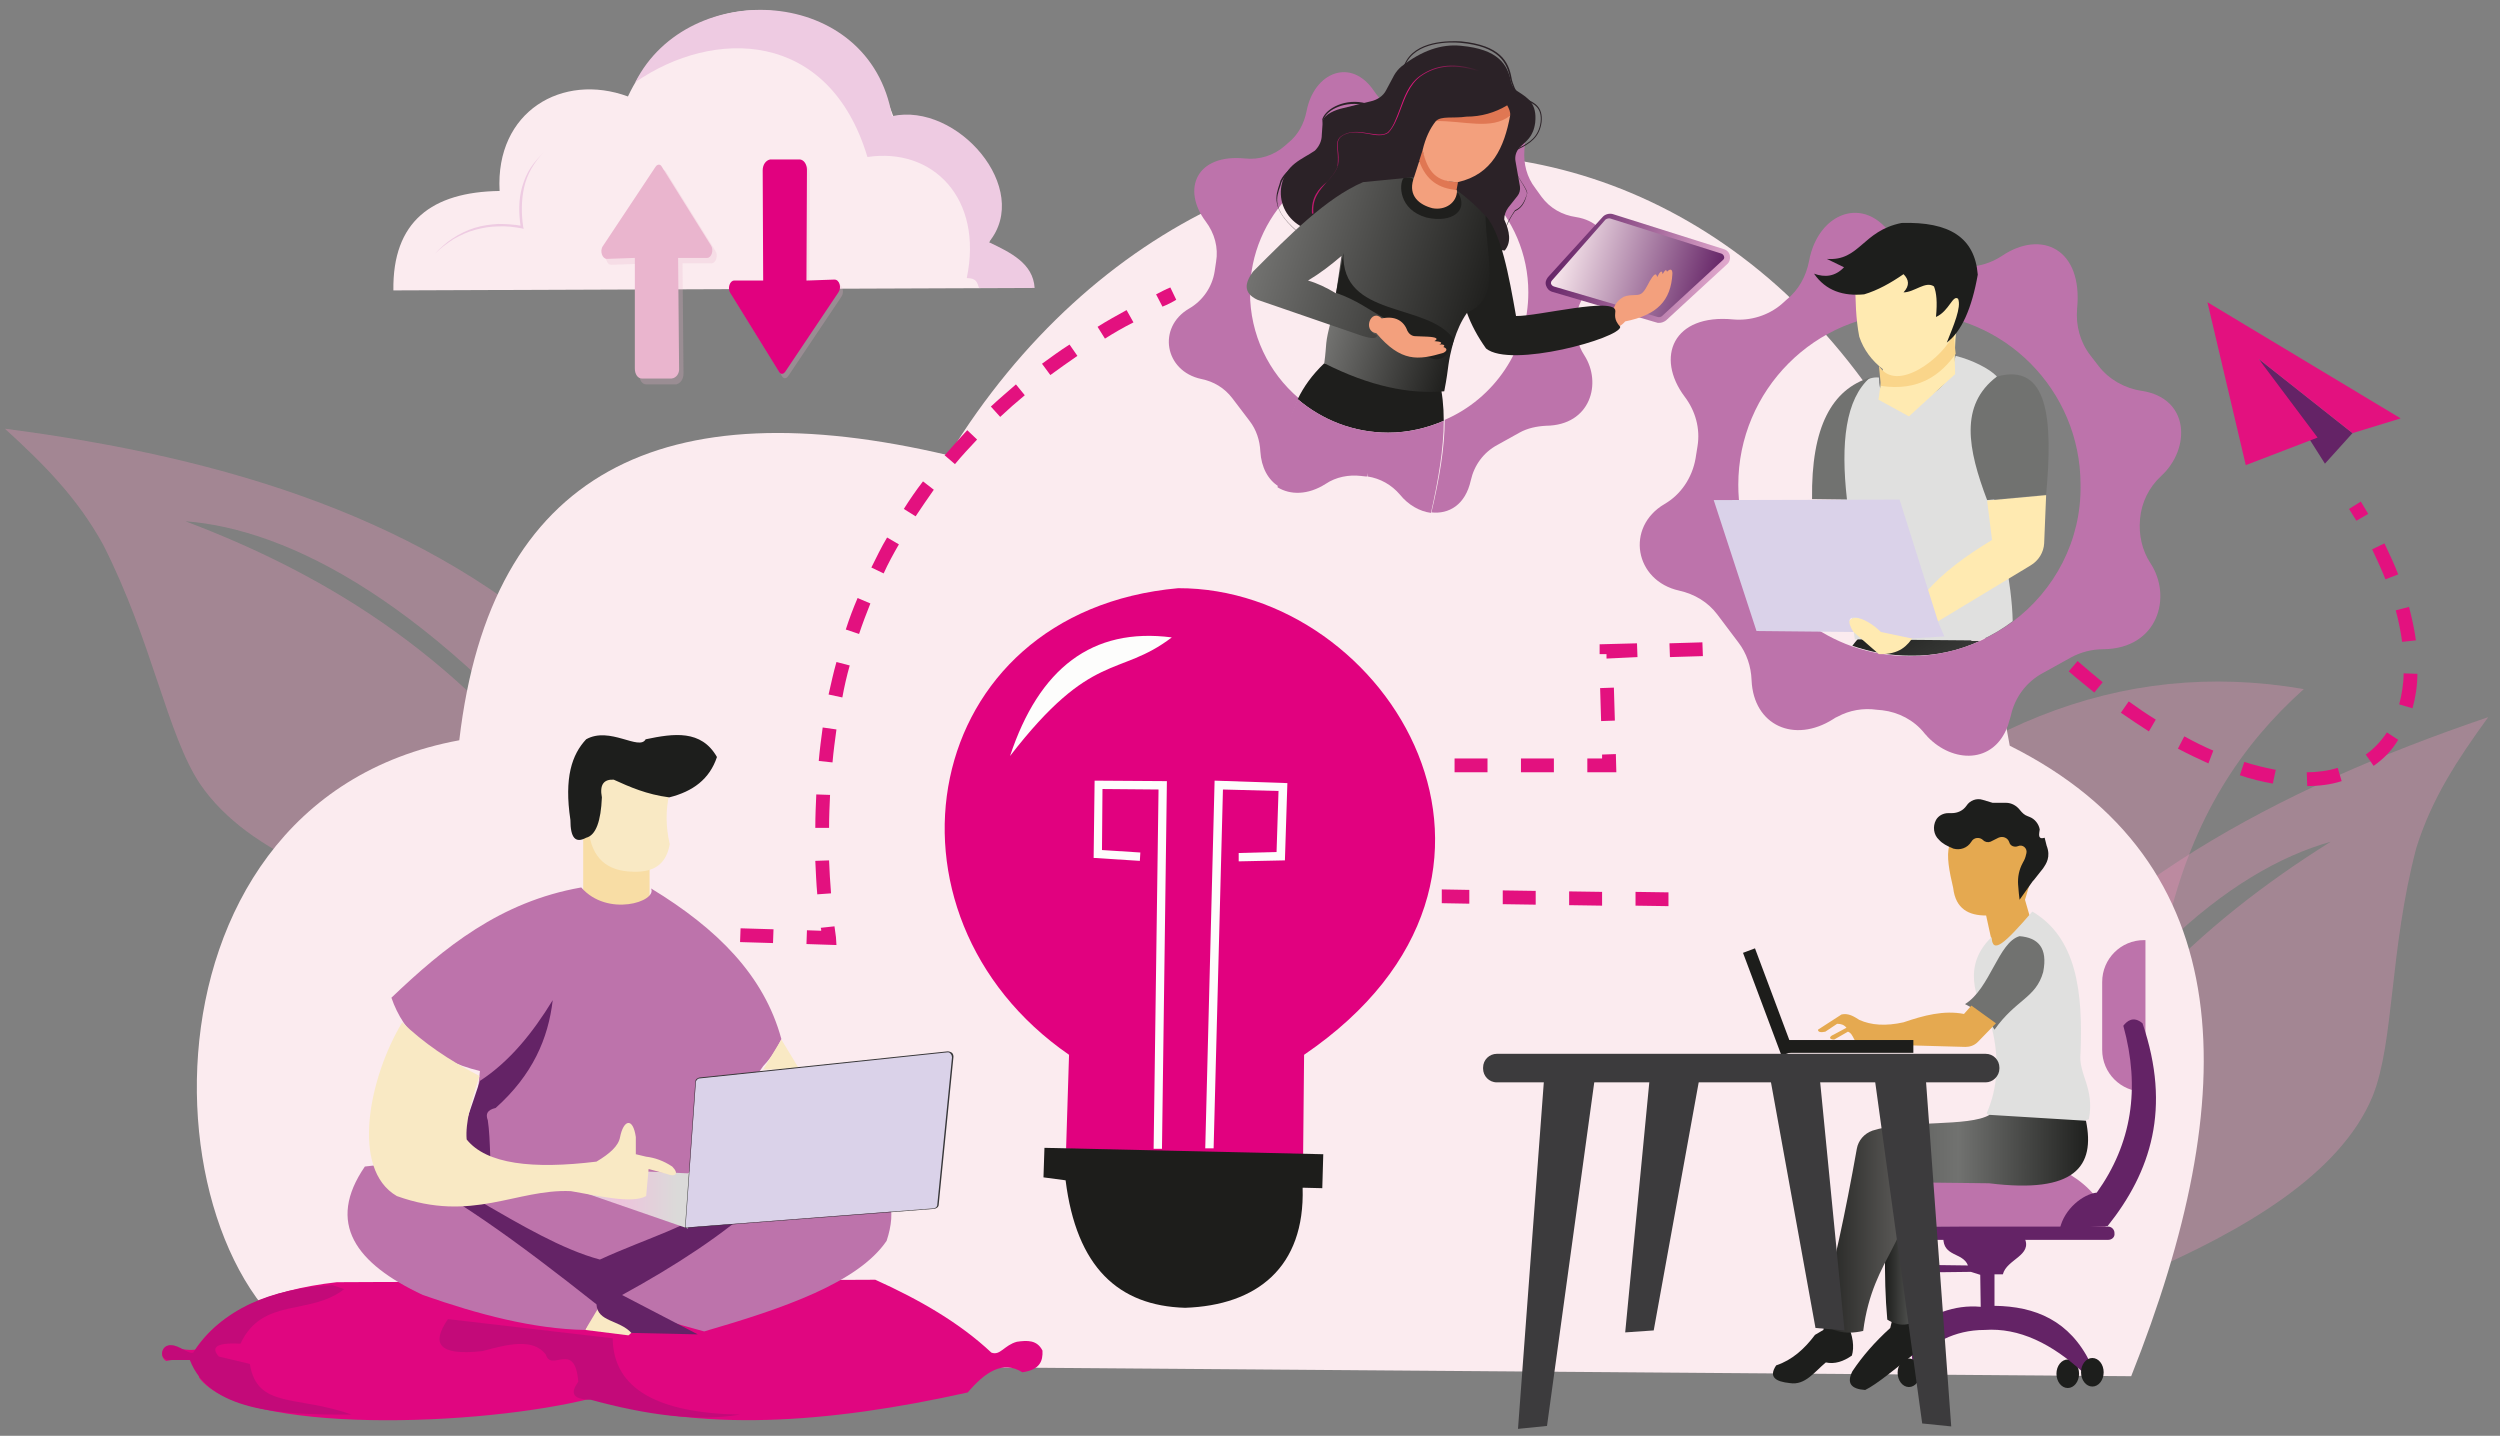 <svg width="397" height="228" viewBox="0 0 397 228" fill="none" xmlns="http://www.w3.org/2000/svg">
<rect x="0" y="0" width="397" height="228" fill="#808080" stroke="none"/>
<path opacity="0.31" d="M323.753 203.613C335.467 188.371 342.026 169.456 344.134 147.18C348.195 129.593 356.16 118.103 365.843 109.427C336.482 104.347 310.088 115.524 285.724 140.692C272.996 157.184 264.563 177.819 262.532 204.473L323.753 203.613Z" fill="#F197BE"/>
<path opacity="0.31" d="M0.781 68.079C36.233 72.691 68.171 82.539 91.832 104.659L102.764 127.873L95.502 128.655C68.796 95.671 45.838 84.024 29.439 82.774C52.553 91.528 74.184 104.894 91.91 130.062L73.325 145.225C56.536 141.63 39.513 135.846 31.782 124.512C26.55 116.696 24.207 101.923 16.398 86.525C12.26 79.022 7.028 73.785 0.781 68.079Z" fill="#F197BE"/>
<path opacity="0.31" d="M395.126 113.882C361.314 125.372 331.952 141.239 313.446 167.11L307.667 191.575L315.007 190.872C334.217 153.901 354.286 138.112 370.137 133.657C349.288 146.71 330.937 163.828 318.834 191.497L340.386 202.284C356.082 195.483 371.621 186.573 376.775 174.067C380.211 165.547 379.43 150.853 383.725 134.595C386.224 126.7 390.206 120.682 395.126 113.882Z" fill="#F197BE"/>
<path d="M338.434 218.542C356.238 173.755 356.004 136.863 319.146 118.416C299.859 9.067 196.704 -2.736 150.632 72.3C105.263 61.592 77.932 74.723 72.934 117.556C18.116 127.639 23.427 207.131 54.115 216.354L338.434 218.542Z" fill="#FBEBEF"/>
<path d="M206.934 183.604L207.09 167.502C248.711 139.129 220.443 93.326 187.099 93.404C145.791 97.156 137.513 145.226 169.764 167.502L169.295 182.431L206.934 183.604Z" fill="#E1017F"/>
<path d="M186.084 101.221C173.434 99.579 165 106.145 160.393 120.058C173.434 103.175 177.651 107.63 186.084 101.221Z" fill="#FDFDFC"/>
<path d="M192.722 182.353H191.394L192.878 123.966L204.435 124.357L204.044 136.628L196.704 136.784V135.456L202.717 135.299L203.029 125.607L194.205 125.373L192.722 182.353Z" fill="#FDFDFC"/>
<path d="M184.522 182.431H183.195L183.976 125.373L175.074 125.295L174.995 134.987L181.086 135.378L181.008 136.706L173.668 136.237L173.824 123.966L185.303 124.044L184.522 182.431Z" fill="#FDFDFC"/>
<path d="M210.135 183.292L165.859 182.275L165.703 186.965L169.217 187.434C170.935 201.191 177.573 207.366 188.193 207.678C199.593 207.287 207.246 201.269 206.856 188.607L209.979 188.685L210.135 183.292Z" fill="#1D1D1B"/>
<path d="M163.907 45.724L62.47 46.115C62.314 35.173 68.561 30.483 79.337 30.326C78.635 17.664 89.333 11.489 99.718 15.319C108.152 -2.736 133.921 -4.299 141.964 18.758C155.005 19.149 161.174 29.154 156.957 38.768C160.393 40.175 162.814 42.364 163.907 45.724Z" fill="#FBEBEF"/>
<path d="M164.297 45.725C164.063 41.817 160.471 40.097 157.035 38.456C163.985 30.014 152.037 16.18 141.652 18.446C138.138 -2.345 109.323 -3.674 100.89 13.053C113.306 4.455 131.656 4.612 137.747 24.934C148.133 23.37 156.176 31.499 153.521 44.162C155.083 44.162 155.161 44.865 155.473 45.725H164.297Z" fill="#EECBE2"/>
<path d="M69.03 40.332C69.889 39.394 70.826 38.534 71.919 37.831C73.012 37.127 74.106 36.58 75.355 36.189C76.604 35.799 77.854 35.642 79.103 35.564C80.353 35.564 81.68 35.642 82.93 35.877L82.695 36.111C82.383 34.001 82.305 31.734 82.93 29.624C83.242 28.608 83.632 27.591 84.257 26.654C84.882 25.716 85.585 24.934 86.365 24.152C85.585 24.934 84.96 25.794 84.413 26.732C83.867 27.67 83.476 28.686 83.242 29.702C82.773 31.812 82.773 33.923 83.086 36.033L83.164 36.346L82.851 36.267C81.602 36.033 80.353 35.877 79.103 35.955C77.854 35.955 76.604 36.189 75.433 36.502C74.262 36.815 73.09 37.362 71.997 37.987C70.904 38.691 69.889 39.472 69.03 40.332Z" fill="#EECBE2"/>
<path opacity="0.25" d="M108.543 59.325L108.386 41.817H112.994C113.696 41.817 114.087 40.566 113.618 39.863L105.81 27.357C105.575 26.888 105.107 26.888 104.794 27.357L96.439 40.019C95.892 40.801 96.361 42.051 97.064 42.051L101.515 41.895V59.481C101.515 60.341 101.983 61.045 102.608 61.045H107.371C108.074 60.888 108.543 60.185 108.543 59.325Z" fill="#EAB5CE"/>
<path d="M107.84 58.465L107.684 40.956H112.291C112.994 40.956 113.384 39.706 112.915 39.002L105.107 26.496C104.872 26.027 104.404 26.027 104.092 26.496L95.736 39.08C95.189 39.862 95.658 41.113 96.361 41.113L100.812 40.956V58.543C100.812 59.403 101.28 60.106 101.905 60.106H106.668C107.371 60.028 107.918 59.325 107.84 58.465Z" fill="#EAB5CE"/>
<path opacity="0.25" d="M121.583 27.747L121.661 45.255H117.054C116.351 45.255 115.961 46.506 116.429 47.209L124.16 59.715C124.394 60.184 124.863 60.184 125.175 59.715L133.609 47.131C134.155 46.35 133.765 45.099 132.984 45.099L128.533 45.255L128.611 27.669C128.611 26.809 128.143 26.105 127.518 26.027H122.755C122.13 26.105 121.583 26.887 121.583 27.747Z" fill="#EAB5CE"/>
<path d="M121.115 27.044L121.193 44.552H116.586C115.883 44.552 115.492 45.803 115.961 46.506L123.692 59.012C123.926 59.481 124.394 59.481 124.707 59.012L133.14 46.428C133.687 45.647 133.296 44.396 132.516 44.396L128.065 44.552L128.143 26.966C128.143 26.106 127.674 25.402 127.049 25.324H122.286C121.583 25.48 121.115 26.184 121.115 27.044Z" fill="#E1017F"/>
<path d="M53.49 203.613C42.48 204.864 34.905 208.381 31.001 214.322C29.674 214.478 28.346 214.165 26.941 213.775C25.769 213.462 25.223 215.494 26.394 216.119L29.595 215.572C30.845 215.807 31.392 216.979 31.626 218.777C38.341 227.844 76.37 226.593 94.252 221.982C110.885 227.453 131.266 226.124 153.677 221.122C156.411 217.917 159.222 215.963 162.345 217.917C165.156 217.526 165.625 216.119 165.547 214.478C164.688 212.758 163.126 212.837 161.486 213.071C159.456 213.618 158.831 215.338 157.426 214.791C152.428 210.101 146.103 206.427 138.997 203.223L53.49 203.613Z" fill="#E00680"/>
<path d="M54.662 204.707C49.196 209.006 41.699 205.88 38.185 213.383C34.046 213.149 33.578 214.087 34.749 215.416L39.669 216.588C40.84 223.779 47.165 221.512 55.833 224.639C44.12 224.717 33.266 224.013 30.142 215.963H26.706C24.988 215.65 25.847 213.383 27.253 213.618C28.424 213.618 29.986 215.103 30.689 214.79C35.296 207.834 42.949 204.629 52.788 204.082L54.662 204.707Z" fill="#C30A79"/>
<path d="M71.138 209.476C68.483 213.306 69.498 215.338 76.604 214.556C80.665 213.462 84.647 212.446 86.678 215.103C87.537 217.995 91.285 212.758 91.832 219.402C90.738 220.965 90.504 222.216 93.862 222.294C102.452 224.639 110.573 225.812 117.523 224.639C104.482 224.405 97.376 220.575 97.298 212.524L71.138 209.476Z" fill="#C30A79"/>
<path d="M94.643 207.131L100.812 211.195L99.797 212.055L92.925 211.195L94.643 207.131Z" fill="#F9E9C4"/>
<path d="M74.886 185.636C68.796 184.62 63.173 184.542 57.941 185.246C51.772 194.234 56.458 200.644 67.156 205.646C76.058 208.773 84.725 211.039 92.925 211.196L95.502 206.897L111.822 211.43C124.472 207.756 136.264 203.692 140.793 197.048C142.433 192.124 141.417 188.528 137.591 186.34L91.207 188.685L74.886 185.636Z" fill="#BD73AB"/>
<path d="M61.377 184.776C68.249 183.917 83.242 196.813 95.267 200.018C102.764 196.579 110.182 194.547 113.54 191.186L120.646 190.795C114.868 196.032 107.371 200.956 98.781 205.646L110.807 211.899L100.265 211.664C98.313 209.554 94.877 209.945 94.721 207.131C81.993 197.048 71.06 189.075 61.377 184.776Z" fill="#642366"/>
<path d="M103.154 132.017H92.612V146.867H103.154V132.017Z" fill="#F8DDA5"/>
<path d="M93.471 131.783C93.94 136.316 96.439 138.348 100.499 138.426C104.404 138.583 105.887 136.707 106.356 134.049C105.731 131.392 105.653 128.656 106.356 125.764L95.267 123.028L93.471 131.783Z" fill="#F9E9C4"/>
<path d="M106.278 126.623C102.686 126.155 100.031 124.982 97.454 123.81C95.892 123.731 95.189 124.591 95.58 126.623C95.424 130.375 94.643 132.642 93.081 133.033C91.363 133.971 90.582 133.033 90.582 130.219C89.567 123.497 90.817 119.823 93.081 117.4C96.829 115.29 101.515 119.276 102.53 117.4C106.981 116.462 111.354 115.837 113.852 120.214C112.681 123.731 110.026 125.686 106.278 126.623Z" fill="#1D1E1C"/>
<path d="M92.3 140.927C79.415 143.193 70.513 150.463 62.158 158.435C64.11 164.141 68.561 168.205 76.214 170.081C75.277 179.617 74.808 182.04 74.886 189.7C87.771 193.374 100.499 195.64 109.245 186.417L121.193 169.3C122.676 167.736 123.457 166.33 124.082 165.001C121.349 154.918 113.93 147.492 103.388 141.083C104.404 143.193 96.439 145.695 92.3 140.927Z" fill="#BD73AB"/>
<path d="M76.214 171.645C80.899 168.596 84.569 164.063 87.771 158.826C87.068 164.923 84.569 170.707 78.713 175.944C77.385 176.256 77.073 176.882 77.463 177.898C77.698 179.461 77.776 181.337 77.854 183.76C78.713 191.498 73.715 188.137 76.604 191.264H72.856C71.529 183.447 73.325 180.555 76.214 171.645Z" fill="#642366"/>
<path d="M126.971 169.847L124.082 165.079L121.193 169.847H126.971Z" fill="#F9E9C4"/>
<path d="M92.3 189.231L109.245 195.093L111.354 186.417L93.237 185.636L92.3 189.231Z" fill="url(#paint0_linear_3730_10751)"/>
<path d="M63.876 162.344C58.644 171.02 55.599 185.636 63.017 189.935C74.965 194.234 81.993 188.763 90.66 189.153C95.267 189.935 100.343 191.186 102.608 189.935L102.998 185.636L105.887 186.418C107.215 186.965 107.918 186.418 106.746 185.245C105.341 184.307 103.935 183.838 102.608 183.682L100.968 183.291V180.556C100.499 177.351 99.016 177.82 98.469 180.556C98.235 181.963 96.829 183.213 94.721 184.464C84.569 185.714 77.229 184.855 74.106 180.946C73.871 178.289 74.886 174.693 76.136 170.863C71.294 168.362 67.156 165.548 63.876 162.344Z" fill="#F9E9C4"/>
<path d="M148.289 191.889L108.855 194.937L110.495 171.801C110.495 171.489 110.807 171.176 111.119 171.176L150.476 167.033C150.944 166.955 151.335 167.346 151.335 167.815L148.992 191.264C148.914 191.655 148.602 191.889 148.289 191.889Z" fill="#DAD2E9"/>
<path d="M108.777 195.015L110.416 171.801C110.416 171.41 110.729 171.176 111.119 171.098L150.476 166.955C150.71 166.955 150.944 167.033 151.178 167.19C151.335 167.346 151.413 167.58 151.413 167.815L149.07 191.264C149.07 191.654 148.758 191.889 148.367 191.967L108.777 195.015ZM150.554 167.111H150.476L111.119 171.254C110.807 171.254 110.495 171.567 110.495 171.879L108.855 194.937L148.211 191.889C148.523 191.889 148.836 191.654 148.836 191.342L151.178 167.893C151.178 167.737 151.1 167.502 151.022 167.424C150.866 167.19 150.71 167.111 150.554 167.111Z" fill="#373638"/>
<path d="M332.577 189.778C324.222 179.852 302.123 182.04 302.826 194.781L334.451 195.015L332.577 189.778Z" fill="#BD73AB"/>
<path d="M334.764 196.891H303.763C303.216 196.891 302.748 196.422 302.748 195.875V195.796C302.748 195.249 303.216 194.78 303.763 194.78H334.764C335.31 194.78 335.779 195.249 335.779 195.796V195.875C335.857 196.422 335.388 196.891 334.764 196.891Z" fill="#642366"/>
<path d="M328.36 220.418C329.352 220.418 330.156 219.403 330.156 218.151C330.156 216.9 329.352 215.885 328.36 215.885C327.369 215.885 326.564 216.9 326.564 218.151C326.564 219.403 327.369 220.418 328.36 220.418Z" fill="#1D1E1C"/>
<path d="M321.489 196.578C322.816 199.392 318.678 199.939 318.053 202.362C317.819 202.362 316.725 202.362 316.725 202.362V207.365C323.207 207.443 328.673 209.709 331.953 216.431L330.859 217.995C325.862 213.383 320.63 210.804 315.164 211.195C310.244 211.195 306.73 213.383 303.685 216.197L303.216 211.195C306.574 208.772 310.244 207.13 314.539 207.521L314.461 202.44L312.977 201.971L306.496 202.05L306.574 200.877L312.509 200.955C311.728 198.845 308.526 199.626 308.604 196.5H321.489V196.578Z" fill="#642366"/>
<path d="M303.138 220.262C304.13 220.262 304.934 219.247 304.934 217.995C304.934 216.743 304.13 215.729 303.138 215.729C302.146 215.729 301.342 216.743 301.342 217.995C301.342 219.247 302.146 220.262 303.138 220.262Z" fill="#1D1E1C"/>
<path d="M332.265 220.184C333.257 220.184 334.061 219.169 334.061 217.917C334.061 216.665 333.257 215.65 332.265 215.65C331.273 215.65 330.469 216.665 330.469 217.917C330.469 219.169 331.273 220.184 332.265 220.184Z" fill="#1D1E1C"/>
<path d="M340.698 173.364H340.464C336.794 173.364 333.827 170.394 333.827 166.72V155.934C333.827 152.26 336.794 149.29 340.464 149.29H340.698V173.364Z" fill="#BD73AB"/>
<path d="M327.111 195.093C327.814 191.967 330.781 189.622 332.968 189.387C338.512 181.649 339.918 172.817 337.184 162.89C337.731 162.187 338.746 161.249 340.23 162.5C344.837 176.022 341.557 186.105 334.686 194.703L327.111 195.093Z" fill="#642366"/>
<path d="M309.541 134.362C309.073 135.925 309.541 138.348 310.166 141.006C310.556 144.367 312.665 145.383 315.398 145.383L316.491 150.385C319.302 151.479 321.254 149.291 322.738 146.946L321.567 142.882L323.987 134.831L318.99 129.281L309.541 134.362Z" fill="#E5A950"/>
<path d="M320.708 142.881C320.63 142.412 320.552 141.396 320.474 140.458C320.395 139.286 320.63 138.113 321.176 137.097L321.254 136.941C321.489 136.55 321.645 136.159 321.723 135.768L321.801 135.456C321.957 134.674 321.176 134.049 320.474 134.361C319.927 134.596 319.224 134.361 319.068 133.736C318.834 133.033 318.053 132.72 317.35 133.033L316.101 133.658C315.71 133.814 315.242 133.736 314.929 133.423C314.383 132.876 313.446 132.955 313.055 133.658C312.431 134.674 311.259 135.065 310.166 134.752L310.01 134.674C309.229 134.361 308.448 133.971 307.901 133.345C307.042 132.564 306.886 131.235 307.433 130.219C307.823 129.515 308.604 129.125 309.385 129.125H309.932C310.869 129.125 311.728 128.734 312.274 127.952C312.821 127.092 313.914 126.702 314.851 127.014L316.413 127.483H318.521C319.458 127.483 320.239 127.952 320.786 128.656C321.098 129.046 321.489 129.437 321.957 129.594L322.348 129.75C323.129 130.063 323.753 130.844 323.909 131.704L323.831 132.251C323.675 133.345 324.378 133.111 324.69 133.033L325.003 134.283C325.705 136.081 324.925 137.175 324.456 137.879L322.972 139.755C322.894 139.833 322.894 139.833 322.816 139.911L320.708 142.881Z" fill="#1D1E1C"/>
<path d="M316.257 148.821C316.413 151.557 318.209 149.994 322.738 144.757C329.766 148.899 330.781 157.497 330.391 167.189C330 170.629 332.655 172.661 331.718 177.741C324.847 180.164 319.224 180.086 315.476 176.803C317.272 172.739 317.506 168.206 316.335 163.36C313.29 158.201 311.806 153.12 316.257 148.821Z" fill="#E0E0DF"/>
<path d="M320.708 148.665C317.35 149.603 316.023 157.028 312.04 159.451C314.383 160.624 315.788 161.796 316.725 163.516C320.161 158.67 323.285 158.514 324.456 154.371C325.237 150.463 323.597 148.9 320.708 148.665Z" fill="#717270"/>
<path d="M288.692 163.516L292.44 161.093C293.533 160.859 294.392 161.406 295.251 161.953C297.125 162.813 299.468 162.969 302.279 162.344C305.481 161.25 308.682 160.39 311.884 161.015L313.055 159.687L316.96 162.5L314.07 165.471C313.524 166.018 312.821 166.252 312.118 166.252L295.407 165.783C294.314 165.783 294.47 164.22 293.455 163.829L291.269 165.08C290.41 165.08 290.41 164.611 291.19 164.298L293.221 163.204C292.83 162.735 292.362 162.579 291.737 162.579L289.863 163.829C289.16 163.985 288.692 163.907 288.692 163.516Z" fill="#E5A950"/>
<path d="M303.919 209.163L300.639 208.929L300.171 210.883C297.672 213.149 295.72 215.416 294.158 217.761C293.221 219.637 293.924 220.575 296.188 220.731C297.984 219.871 301.186 217.214 304.309 214.713C304.622 212.837 304.465 211.039 303.919 209.163Z" fill="#1D1E1C"/>
<path d="M290.019 209.319L289.551 211.195L288.223 211.977C286.583 214.165 284.631 215.963 282.054 216.823C280.805 218.699 281.976 219.402 284.241 219.637C286.661 220.028 288.145 217.839 289.941 216.354C291.347 216.667 292.752 216.198 294.08 215.26C294.47 213.931 294.314 212.211 293.221 209.788L290.019 209.319Z" fill="#1D1E1C"/>
<path d="M305.168 186.887C306.418 192.124 305.871 200.409 305.09 209.085C303.372 210.648 301.576 210.726 299.702 209.554C299.078 202.676 299.312 194.859 299.936 186.652L305.168 186.887Z" fill="url(#paint1_linear_3730_10751)"/>
<path d="M331.25 177.976C332.733 185.167 329.61 189.622 315.866 187.903L302.513 187.746C304.309 196.813 297.438 199.158 295.876 211.351C292.83 212.055 290.566 211.351 288.848 209.632C291.112 201.737 293.065 192.514 294.861 182.431C295.095 181.103 296.032 180.008 297.359 179.539C302.669 177.82 312.665 178.992 315.944 177.038L331.25 177.976Z" fill="url(#paint2_linear_3730_10751)"/>
<path d="M303.841 165.157H282.913V167.189H303.841V165.157Z" fill="#1D1D1B"/>
<path d="M278.691 150.596L276.79 151.31L282.903 167.63L284.804 166.916L278.691 150.596Z" fill="#1D1D1B"/>
<path d="M315.32 171.879H237.7C236.451 171.879 235.514 170.863 235.514 169.691V169.534C235.514 168.284 236.529 167.346 237.7 167.346H315.32C316.569 167.346 317.506 168.362 317.506 169.534V169.691C317.506 170.863 316.491 171.879 315.32 171.879Z" fill="#3C3B3D"/>
<path d="M253.318 170.785L245.665 226.437L241.058 226.906L245.197 171.332L253.318 170.785Z" fill="#3C3B3D"/>
<path d="M270.263 169.065L262.61 211.273L258.081 211.586L262.142 169.456L270.263 169.065Z" fill="#3C3B3D"/>
<path d="M297.594 170.473L305.246 226.046L309.854 226.515L305.793 170.942L297.594 170.473Z" fill="#3C3B3D"/>
<path d="M280.649 168.675L288.301 210.883L292.909 211.273L288.77 169.066L280.649 168.675Z" fill="#3C3B3D"/>
<path d="M250.272 34.47C248.086 34.157 246.134 33.063 244.806 31.265L243.791 29.858C242.464 28.139 241.917 26.028 242.073 23.84C242.854 16.102 237.466 13.601 232.39 17.04C231.063 17.978 229.423 18.369 227.783 18.447C226.768 18.447 225.753 18.447 224.738 18.369C222.083 18.212 219.74 16.727 218.256 14.539C214.586 8.989 208.651 11.49 207.48 17.665C207.09 19.619 206.153 21.417 204.591 22.667L203.966 23.215C202.248 24.7 199.984 25.403 197.719 25.169C189.91 24.387 187.646 30.093 191.472 35.173C192.878 37.049 193.502 39.316 193.112 41.583L192.878 43.146C192.487 45.569 191.003 47.758 188.817 49.008C183.741 51.978 184.913 58.935 190.769 60.185C192.721 60.576 194.439 61.592 195.689 63.234L198.422 66.829C199.515 68.236 200.062 69.956 200.14 71.675C200.296 74.255 201.389 76.209 203.029 77.225C203.966 72.066 204.2 67.533 206.231 63.234C201.467 59.169 198.5 53.151 198.5 46.429C198.5 34.236 208.417 24.309 220.599 24.309C232.781 24.309 242.698 34.236 242.698 46.429C242.698 55.496 237.232 63.312 229.423 66.673C229.423 71.128 228.564 76.052 227.314 81.368C230.048 81.68 232.703 80.195 233.561 76.287C234.108 73.864 235.592 71.832 237.778 70.659L241.292 68.705C242.542 68.002 244.025 67.689 245.509 67.611C252.615 67.533 254.411 60.811 251.6 56.434C250.507 54.792 250.116 52.76 250.272 50.806V50.728C250.429 48.617 251.444 46.663 253.005 45.178C256.597 41.974 256.519 35.486 250.272 34.47Z" fill="#BD73AB"/>
<path d="M229.267 66.83C229.267 64.485 229.032 62.374 228.564 60.42L210.291 57.685C208.339 59.56 207.012 61.436 206.074 63.39C209.901 66.673 214.898 68.706 220.443 68.706C223.566 68.706 226.534 68.002 229.267 66.83Z" fill="#1E1E1C"/>
<path d="M229.267 66.829C226.534 68.001 223.566 68.705 220.443 68.705C214.976 68.705 209.979 66.672 206.074 63.39C204.044 67.61 203.732 72.222 202.873 77.381C204.903 78.631 207.714 78.631 210.525 76.834C212.165 75.739 214.196 75.349 216.148 75.583L216.851 75.661C216.929 75.661 217.007 75.661 217.085 75.661C217.085 75.505 217.163 75.27 217.163 75.114C217.163 75.27 217.163 75.505 217.163 75.661C219.193 75.974 220.989 76.99 222.317 78.553C223.644 80.195 225.44 81.211 227.236 81.445C228.408 76.208 229.267 71.206 229.267 66.829Z" fill="#BD73AB"/>
<path d="M238.95 39.785C240.043 38.456 239.73 36.736 238.872 34.86C238.872 34.157 239.106 33.532 239.496 32.984L240.98 31.108C241.292 30.718 241.448 30.171 241.37 29.623L240.668 25.637C240.511 24.855 240.746 23.996 241.37 23.37C242.307 22.432 243.479 21.807 243.791 19.462C244.103 16.414 242.62 15.554 241.058 14.538C240.511 14.225 240.121 13.678 239.965 13.053C239.418 10.239 237.934 7.816 232 7.269C228.876 6.956 225.753 8.051 222.551 10.552C222.083 10.943 221.692 11.412 221.38 11.959L220.13 14.303C219.662 15.242 218.725 15.867 217.632 16.101L213.181 17.195C212.087 17.43 210.369 18.134 210.057 19.15L209.901 21.416C209.901 22.354 209.51 23.214 208.808 23.918C206.777 25.324 204.2 26.028 203.498 29.467C203.029 31.968 204.122 34.469 206.465 35.876L238.95 39.785Z" fill="#2B2227"/>
<path d="M205.762 36.58C201.858 33.063 202.561 31.109 203.185 29.233L203.341 28.686C204.591 26.184 207.324 25.637 209.198 25.247C209.979 25.09 210.682 24.934 210.76 24.699L209.979 18.915C210.604 17.118 213.805 15.554 216.929 16.414H217.007V16.492C217.007 16.649 217.085 16.805 217.163 16.805C217.475 16.961 218.334 16.649 219.271 16.023C221.302 14.616 223.332 12.115 223.02 10.239C224.659 6.331 230.282 6.487 232 6.566C238.247 7.191 239.574 9.77 240.043 12.428C240.121 13.053 240.824 14.851 241.292 15.164C241.605 15.398 242.073 15.554 242.385 15.711C243.713 16.336 245.04 16.961 244.806 19.384C244.494 21.807 242.932 22.823 241.136 23.683C240.433 23.996 240.433 24.152 240.589 24.934V25.012H240.511C239.809 25.559 239.496 26.028 239.574 26.419C239.652 26.732 239.965 27.044 240.668 27.279H240.746V27.357C240.746 27.513 241.136 28.06 241.448 28.607C242.229 29.78 242.698 30.561 242.464 30.874C242.151 32.281 241.526 33.141 240.589 33.532C239.965 34.392 239.496 35.251 239.106 36.267C238.793 37.283 238.793 37.596 238.871 37.909C238.95 38.143 238.95 38.456 238.871 39.081V39.159L205.762 36.58ZM238.793 38.925C238.871 38.378 238.871 38.143 238.793 37.909C238.715 37.596 238.715 37.205 239.106 36.189C239.34 35.173 240.511 33.453 240.589 33.375C241.526 32.984 242.073 32.125 242.464 30.796C242.62 30.561 241.917 29.389 241.448 28.686C241.136 28.139 240.824 27.669 240.746 27.435C240.043 27.122 239.652 26.81 239.574 26.419C239.496 25.95 239.809 25.481 240.511 24.934C240.355 24.152 240.355 23.918 241.136 23.527C242.854 22.667 244.338 21.729 244.65 19.384C244.884 17.118 243.635 16.492 242.307 15.945C241.917 15.789 241.526 15.554 241.214 15.398C240.589 15.007 239.965 13.131 239.809 12.506C239.34 9.927 238.013 7.347 231.922 6.8C230.282 6.644 224.738 6.566 223.176 10.317C223.488 12.506 221.067 15.007 219.271 16.258C218.803 16.649 217.632 17.352 217.007 17.118C216.929 17.039 216.773 16.961 216.773 16.727C213.727 15.945 210.682 17.352 210.135 19.072L210.916 24.856C210.916 25.247 210.213 25.403 209.198 25.559C207.402 25.95 204.669 26.497 203.498 28.92L203.341 29.467C202.639 31.421 202.014 33.219 205.84 36.58L238.793 38.925Z" fill="#2B2227"/>
<path d="M208.339 33.922H208.573C208.339 31.499 209.588 30.171 210.76 28.842C211.463 28.06 212.165 27.279 212.478 26.262C212.634 25.325 212.556 24.543 212.478 23.839C212.4 22.901 212.321 22.198 213.024 21.651C214.352 20.713 215.914 21.026 217.319 21.26C218.49 21.494 219.584 21.651 220.443 21.104C221.302 20.244 221.848 18.915 222.395 17.43C223.098 15.554 223.879 13.366 225.596 12.115C228.173 10.317 231.141 10.083 235.045 11.412L235.123 11.255C231.219 9.926 228.173 10.161 225.518 12.037C223.644 13.366 222.941 15.554 222.239 17.43C221.692 18.837 221.224 20.244 220.365 21.026C219.584 21.573 218.49 21.338 217.397 21.182C215.992 20.947 214.43 20.635 212.946 21.651C212.165 22.276 212.321 23.058 212.4 24.074C212.478 24.855 212.478 25.637 212.4 26.419C212.087 27.357 211.384 28.138 210.682 28.92C209.354 30.014 208.183 31.343 208.339 33.922Z" fill="url(#paint3_linear_3730_10751)"/>
<path d="M211.463 50.571C210.291 54.87 210.76 54.323 210.291 57.684C217.553 61.358 223.801 62.608 229.345 62.139C230.204 57.762 229.735 58.153 230.907 53.932L211.463 50.571Z" fill="url(#paint4_linear_3730_10751)"/>
<path d="M246.602 45.959L263.157 50.806C263.547 50.884 264.016 50.806 264.25 50.571L273.933 41.66C274.48 41.113 274.324 40.175 273.543 39.941L255.973 34.391C255.504 34.235 255.036 34.391 254.802 34.704L246.134 44.24C245.587 44.865 245.9 45.725 246.602 45.959Z" fill="url(#paint5_linear_3730_10751)"/>
<path d="M263.469 51.275C263.313 51.275 263.157 51.275 263.001 51.197L246.524 46.351C245.978 46.194 245.665 45.803 245.509 45.335C245.353 44.866 245.509 44.397 245.821 44.006L254.489 34.47C254.88 34.001 255.582 33.845 256.129 34.001L273.699 39.55C274.245 39.707 274.636 40.098 274.714 40.645C274.792 41.114 274.636 41.661 274.245 41.974L264.563 50.884C264.25 51.119 263.86 51.275 263.469 51.275ZM246.758 45.491L263.235 50.337C263.469 50.415 263.782 50.337 263.938 50.181L273.621 41.27C273.777 41.114 273.855 40.958 273.777 40.723C273.699 40.489 273.543 40.332 273.308 40.254L255.739 34.705C255.504 34.626 255.192 34.705 254.958 34.861L246.446 44.553C246.29 44.709 246.29 44.944 246.29 45.022C246.368 45.256 246.524 45.413 246.758 45.491Z" fill="url(#paint6_linear_3730_10751)"/>
<path d="M258.081 51.04C263.157 50.024 265.343 47.757 265.578 43.458C265.578 42.755 265.265 42.598 264.719 43.145C264.562 42.676 264.406 42.911 264.016 43.536C263.938 42.833 263.625 43.067 263.157 44.005C263.001 43.145 262.532 43.693 261.985 44.63C261.517 45.49 261.127 46.35 260.58 46.663C259.877 47.053 259.018 46.663 257.847 47.132C256.988 47.601 256.363 48.304 256.129 49.477C252.693 50.18 255.66 53.854 258.081 51.04Z" fill="#F3A07D"/>
<path d="M199.671 47.601L216.226 53.307C217.944 53.854 218.725 53.776 218.647 53.229C216.148 52.369 219.74 49.789 220.208 50.884C222.161 50.337 226.69 52.369 230.906 54.01C231.375 52.525 232 51.04 232.937 49.711C239.028 48.304 237.856 41.583 235.904 34.313C234.577 32.828 233.015 31.421 231.375 30.249C228.876 29.076 226.377 27.748 222.941 28.295L216.46 28.92C210.604 31.421 204.669 37.44 198.968 43.146C197.719 44.865 197.329 46.507 199.671 47.601ZM207.714 44.553C209.666 43.38 211.384 42.051 213.024 40.645L212.165 46.585C210.604 45.647 209.12 44.944 207.714 44.553Z" fill="url(#paint7_linear_3730_10751)"/>
<path d="M224.425 28.529C224.347 28.139 223.488 28.139 222.863 28.295C222.16 29.233 222.082 33.297 226.533 34.548C230.672 35.486 233.171 33.376 231.609 30.718L224.425 28.529Z" fill="#1F1F1D"/>
<path d="M224.425 28.53L225.362 25.638L231.375 30.249C231.375 32.203 229.501 33.454 227.471 33.063C225.362 32.516 223.644 31.109 224.425 28.53Z" fill="#F3A07D"/>
<path d="M225.362 25.559L225.909 23.84C227.002 27.279 228.876 28.999 231.531 28.92L231.297 30.171C228.564 29.936 226.456 28.686 225.362 25.559Z" fill="#E07753"/>
<path d="M225.909 23.84C226.69 27.279 228.095 28.92 231.531 28.92C236.997 27.669 238.872 23.371 239.809 18.368L228.017 19.228C227.08 20.4 226.377 21.886 225.909 23.84Z" fill="#F3A07D"/>
<path d="M239.34 16.727C239.652 17.274 239.887 17.821 239.809 18.368C236.841 20.713 232.468 19.15 228.017 19.228C228.876 18.368 230.75 18.837 232.859 18.524C235.201 18.524 237.388 17.899 239.34 16.727Z" fill="#E07753"/>
<path d="M232.937 49.633C233.639 51.587 234.655 53.463 235.982 55.339C239.887 58.544 257.3 53.698 257.3 51.9C256.207 50.728 256.519 49.946 256.519 49.399C256.597 47.054 244.103 50.259 240.746 50.181C239.574 43.537 238.403 37.127 235.904 34.235C235.982 40.801 238.481 47.445 232.937 49.633ZM212.165 46.507C215.523 47.679 217.319 49.164 219.818 50.493C222.239 51.744 228.486 62.139 230.906 53.932C226.768 47.914 212.946 50.65 213.337 40.176L212.165 46.507Z" fill="#1F1F1D"/>
<path d="M218.569 52.916C222.473 57.528 225.206 57.215 229.189 56.042C229.969 55.652 229.735 55.261 229.189 55.105C229.579 54.87 229.267 54.636 228.564 54.714C229.189 54.401 228.798 54.245 227.783 54.167C228.486 53.776 228.095 53.541 226.69 53.463L224.737 53.385C224.191 53.385 223.722 52.994 223.488 52.525C222.941 50.962 221.536 50.102 219.427 50.571C217.71 48.852 216.304 52.603 218.569 52.916Z" fill="#F3A07D"/>
<path d="M314.461 101.768H313.133C304.934 95.906 298.687 96.453 294.158 102.549C297.047 103.565 300.093 104.113 303.372 104.113C307.355 104.191 311.103 103.331 314.461 101.768Z" fill="url(#paint8_linear_3730_10751)"/>
<path d="M317.116 59.794C315.944 58.544 313.133 57.137 310.556 56.512C309.775 59.794 308.682 62.765 303.216 63.859C298.999 63.624 298.375 62.296 298.375 59.951C290.41 59.247 291.659 82.853 294.548 101.533L313.133 101.69L314.617 101.611C316.413 100.83 318.053 99.814 319.615 98.641C319.38 86.213 312.196 68.705 317.116 59.794Z" fill="#E0E0DF"/>
<path d="M313.133 101.768H314.461C314.539 101.768 314.539 101.689 314.617 101.689L313.133 101.768Z" fill="#E0E0DF"/>
<path d="M340.074 62.061C337.419 61.67 334.92 60.264 333.28 58.153L331.953 56.434C330.313 54.323 329.61 51.666 329.844 49.008C330.781 39.472 324.144 36.424 317.897 40.645C316.257 41.739 314.227 42.364 312.274 42.364C310.947 42.364 309.776 42.364 308.526 42.286C305.325 42.052 302.357 40.332 300.561 37.596C296.11 30.796 288.692 33.767 287.286 41.426C286.818 43.849 285.646 46.038 283.694 47.601L282.913 48.305C280.805 50.102 277.994 50.962 275.261 50.728C265.656 49.79 262.845 56.746 267.53 62.999C269.248 65.266 270.029 68.08 269.56 70.894L269.248 72.848C268.701 75.896 266.905 78.554 264.328 80.039C258.081 83.712 259.565 92.232 266.671 93.795C269.092 94.342 271.2 95.593 272.684 97.547L276.041 102.002C277.369 103.722 278.072 105.832 278.15 108.021C278.462 115.212 284.943 118.104 291.112 114.196C291.347 114.039 291.581 113.883 291.815 113.805C293.689 112.789 295.876 112.398 298.062 112.711L298.921 112.789C301.498 113.101 303.919 114.352 305.559 116.384C305.715 116.619 305.949 116.775 306.105 117.01C310.088 121.152 316.569 121.387 318.834 115.29C318.99 114.821 319.146 114.274 319.302 113.727C319.927 110.757 321.801 108.255 324.456 106.848L328.829 104.425C330.391 103.566 332.187 103.097 333.983 103.097C342.729 103.018 344.993 94.733 341.479 89.418C340.152 87.386 339.605 84.885 339.839 82.462V82.383C340.074 79.804 341.245 77.381 343.197 75.583C347.883 71.284 347.804 63.234 340.074 62.061ZM319.615 98.719C318.053 99.892 316.413 100.83 314.617 101.69C314.539 101.69 314.539 101.768 314.461 101.768C311.025 103.331 307.277 104.191 303.294 104.191C300.093 104.191 296.969 103.644 294.08 102.628C283.538 98.876 276.041 88.793 276.041 76.99C276.041 61.983 288.223 49.712 303.216 49.712C318.209 49.712 330.391 61.905 330.391 76.99C330.547 85.823 326.252 93.795 319.615 98.719Z" fill="#BD73AB"/>
<path d="M317.116 59.795C325.315 57.528 326.018 66.673 324.925 78.554L315.554 79.414C312.509 71.363 311.103 64.328 317.116 59.795Z" fill="#717270"/>
<path d="M296.969 59.951C290.956 61.827 287.599 67.689 287.755 79.257L293.299 79.335C292.284 70.347 293.065 63.39 296.969 59.951Z" fill="#717270"/>
<path d="M324.925 78.632L315.554 79.492L316.335 85.745C312.196 88.246 308.448 90.981 305.871 94.03L299.468 100.361C297.047 98.407 293.143 96.844 293.533 99.657L298.375 103.878C301.654 103.956 302.904 102.55 303.919 100.986L322.426 89.809C323.753 89.027 324.534 87.699 324.612 86.292L324.925 78.632Z" fill="#FFEAB1"/>
<path d="M309.932 44.553C313.446 45.49 309.932 48.148 310.478 59.404L303.138 66.125L298.297 63.468L298.999 58.622C297.281 57.293 295.954 55.574 295.251 53.463C294.705 50.649 294.626 47.679 294.626 44.709C300.795 42.208 306.496 40.723 309.932 44.553Z" fill="#FFEAB1"/>
<path d="M310.244 52.994L310.557 56.199C308.292 59.404 304.778 62.217 298.687 61.279L298.375 58.075C301.108 62.608 308.682 56.746 310.244 52.994Z" fill="#FAD58A"/>
<path d="M288.067 43.459C289.941 46.195 292.752 47.054 296.032 46.742C298.14 46.116 300.249 44.944 302.279 43.537C303.138 44.397 303.294 45.335 302.279 46.429C303.997 46.429 305.793 44.553 307.12 45.491C307.511 46.507 307.667 47.914 307.433 50.337C309.541 49.399 310.088 46.742 310.947 47.445C311.493 48.774 310.244 51.666 309.151 54.402C311.493 52.682 313.133 48.93 314.07 43.615C313.602 37.753 309.619 35.174 301.967 35.408C295.72 36.659 295.329 41.505 290.097 41.114L292.83 42.443C291.425 43.928 289.785 44.084 288.067 43.459Z" fill="#1D1E1C"/>
<path d="M272.137 79.413L301.654 79.335L307.823 98.876L308.76 101.064L303.528 101.377L298.687 100.361C296.11 97.781 292.128 96.765 294.314 100.361L278.931 100.204L272.137 79.413Z" fill="#DAD2E9"/>
<path d="M366.389 124.825L366.311 122.637C368.029 122.637 369.747 122.402 371.231 121.933L371.856 124.044C370.138 124.591 368.342 124.825 366.389 124.825ZM360.923 124.435C359.205 124.122 357.487 123.731 355.691 123.106L356.394 120.995C358.112 121.543 359.752 121.933 361.392 122.246L360.923 124.435ZM376.931 121.621L375.682 119.823C377.009 118.885 378.103 117.713 379.04 116.306L380.836 117.478C379.82 119.198 378.493 120.526 376.931 121.621ZM350.694 121.23C349.132 120.526 347.492 119.745 345.852 118.885L346.867 116.931C348.429 117.791 349.991 118.572 351.475 119.198L350.694 121.23ZM341.245 116.149C339.761 115.211 338.278 114.195 336.794 113.179L338.043 111.381C339.449 112.398 340.933 113.414 342.338 114.273L341.245 116.149ZM383.1 112.476L380.992 111.85C381.382 110.365 381.695 108.646 381.695 106.926L383.881 107.004C383.881 108.958 383.569 110.834 383.1 112.476ZM332.577 109.975C331.25 108.88 329.844 107.786 328.517 106.614L329.922 104.972C331.25 106.145 332.577 107.239 333.905 108.333L332.577 109.975ZM381.46 101.924C381.226 100.282 380.914 98.641 380.445 96.921L382.554 96.374C383.022 98.172 383.413 99.97 383.647 101.689L381.46 101.924ZM378.805 91.997C378.181 90.434 377.478 88.871 376.697 87.229L378.649 86.291C379.43 87.933 380.211 89.574 380.836 91.216L378.805 91.997ZM374.198 82.696C373.808 82.07 373.417 81.445 373.027 80.82L374.901 79.647C375.291 80.273 375.682 80.976 376.072 81.602L374.198 82.696Z" fill="#E3117F"/>
<path d="M369.201 73.629L373.574 68.783L358.659 56.98L369.201 73.629Z" fill="#642366"/>
<path d="M381.226 66.439L350.538 47.992L356.628 73.864L368.029 69.487L358.659 56.981L373.574 68.783L381.226 66.439Z" fill="#E3117F"/>
<path d="M256.676 122.637H252.068V120.448H254.411V119.823L256.598 119.745L256.676 122.637ZM246.758 122.637H241.527V120.448H246.758V122.637ZM236.217 122.637H230.985V120.448H236.217V122.637ZM254.255 114.508L254.099 109.271L256.285 109.193L256.441 114.43L254.255 114.508ZM255.114 104.581V103.878H254.021V102.315L259.955 102.158L260.033 104.347L255.114 104.581ZM265.187 104.347L265.109 102.158L270.341 102.002L270.419 104.191L265.187 104.347Z" fill="#E3117F"/>
<path d="M264.953 143.897L259.721 143.819V141.63L264.953 141.708V143.897ZM254.411 143.819L249.179 143.74V141.552L254.411 141.63V143.819ZM243.869 143.662L238.637 143.584V141.396L243.869 141.474V143.662ZM233.327 143.506L228.954 143.428V141.239L233.327 141.317V143.506Z" fill="#E3117F"/>
<path d="M132.828 150.072L128.065 149.915L128.143 147.727L130.407 147.805C130.407 147.649 130.407 147.492 130.329 147.336L132.516 147.101C132.594 147.649 132.672 148.274 132.75 148.821L132.828 150.072ZM122.755 149.759L117.523 149.603L117.601 147.414L122.833 147.57L122.755 149.759ZM129.783 142.021C129.626 140.223 129.548 138.425 129.47 136.706L131.657 136.628C131.735 138.347 131.813 140.067 131.969 141.865L129.783 142.021ZM131.657 131.469H129.47C129.47 129.671 129.548 127.873 129.626 126.154L131.813 126.232C131.735 127.952 131.657 129.671 131.657 131.469ZM132.203 121.073L130.017 120.839C130.173 119.041 130.407 117.243 130.642 115.524L132.828 115.836C132.594 117.556 132.359 119.276 132.203 121.073ZM133.765 110.756L131.579 110.287C131.969 108.567 132.359 106.77 132.828 105.128L134.936 105.675C134.468 107.317 134.077 109.036 133.765 110.756ZM136.42 100.673L134.312 99.969C134.858 98.25 135.483 96.608 136.186 94.967L138.216 95.827C137.591 97.39 136.967 99.031 136.42 100.673ZM140.324 91.059L138.372 90.121C139.153 88.558 139.934 86.916 140.871 85.353L142.745 86.447C141.886 87.932 141.027 89.496 140.324 91.059ZM145.4 81.992L143.526 80.82C144.463 79.335 145.478 77.849 146.571 76.442L148.289 77.771C147.352 79.1 146.337 80.585 145.4 81.992ZM151.647 73.707L150.007 72.3C151.179 70.971 152.35 69.642 153.599 68.314L155.161 69.799C153.912 71.127 152.74 72.378 151.647 73.707ZM158.831 66.203L157.348 64.562C158.597 63.389 160.003 62.217 161.33 61.044L162.736 62.764C161.408 63.858 160.081 65.031 158.831 66.203ZM166.796 59.559L165.469 57.762C166.874 56.746 168.358 55.651 169.842 54.713L171.091 56.511C169.607 57.527 168.202 58.543 166.796 59.559ZM175.464 53.775L174.293 51.9C175.776 50.962 177.338 50.102 178.9 49.242L179.993 51.196C178.431 51.978 176.948 52.837 175.464 53.775ZM184.6 48.695L183.585 46.741C184.366 46.35 185.069 45.959 185.85 45.647L186.787 47.6C186.162 47.991 185.381 48.382 184.6 48.695Z" fill="#E3117F"/>
<defs>
<linearGradient id="paint0_linear_3730_10751" x1="92.328" y1="190.378" x2="111.361" y2="190.378" gradientUnits="userSpaceOnUse">
<stop stop-color="#DBDAD9"/>
<stop offset="0.147" stop-color="#E5CDDB"/>
<stop offset="0.31" stop-color="#EDC3DC"/>
<stop offset="0.8" stop-color="#DBDAD9"/>
</linearGradient>
<linearGradient id="paint1_linear_3730_10751" x1="299.328" y1="198.481" x2="305.898" y2="198.481" gradientUnits="userSpaceOnUse">
<stop stop-color="#1D1E1C"/>
<stop offset="1" stop-color="#717270"/>
</linearGradient>
<linearGradient id="paint2_linear_3730_10751" x1="288.789" y1="194.302" x2="331.558" y2="194.302" gradientUnits="userSpaceOnUse">
<stop stop-color="#1D1E1C"/>
<stop offset="0.092" stop-color="#323230"/>
<stop offset="0.273" stop-color="#555452"/>
<stop offset="0.422" stop-color="#696A68"/>
<stop offset="0.519" stop-color="#717270"/>
<stop offset="1" stop-color="#1F201E"/>
</linearGradient>
<linearGradient id="paint3_linear_3730_10751" x1="230.733" y1="25.067" x2="212.11" y2="19.52" gradientUnits="userSpaceOnUse">
<stop stop-color="#E3177F" stop-opacity="0"/>
<stop offset="0.5" stop-color="#E3177F"/>
<stop offset="1" stop-color="#E3177F" stop-opacity="0.8"/>
</linearGradient>
<linearGradient id="paint4_linear_3730_10751" x1="230.204" y1="58.976" x2="210.6" y2="53.137" gradientUnits="userSpaceOnUse">
<stop stop-color="#1F1F1D"/>
<stop offset="1" stop-color="#737371"/>
</linearGradient>
<linearGradient id="paint5_linear_3730_10751" x1="247.513" y1="38.956" x2="272.558" y2="46.415" gradientUnits="userSpaceOnUse">
<stop stop-color="#FBEBEF"/>
<stop offset="1" stop-color="#642366"/>
</linearGradient>
<linearGradient id="paint6_linear_3730_10751" x1="247.094" y1="38.831" x2="272.979" y2="46.541" gradientUnits="userSpaceOnUse">
<stop stop-color="#642366"/>
<stop offset="1" stop-color="#E1A8CD"/>
</linearGradient>
<linearGradient id="paint7_linear_3730_10751" x1="237.168" y1="45.316" x2="201.002" y2="34.544" gradientUnits="userSpaceOnUse">
<stop stop-color="#1F1F1D"/>
<stop offset="1" stop-color="#737371"/>
</linearGradient>
<linearGradient id="paint8_linear_3730_10751" x1="337.369" y1="160.181" x2="301.588" y2="97.034" gradientUnits="userSpaceOnUse">
<stop stop-color="#1D1E1C"/>
<stop offset="0.092" stop-color="#323230"/>
<stop offset="0.273" stop-color="#555452"/>
<stop offset="0.422" stop-color="#696A68"/>
<stop offset="0.519" stop-color="#717270"/>
<stop offset="1" stop-color="#1F201E"/>
</linearGradient>
</defs>
</svg>
